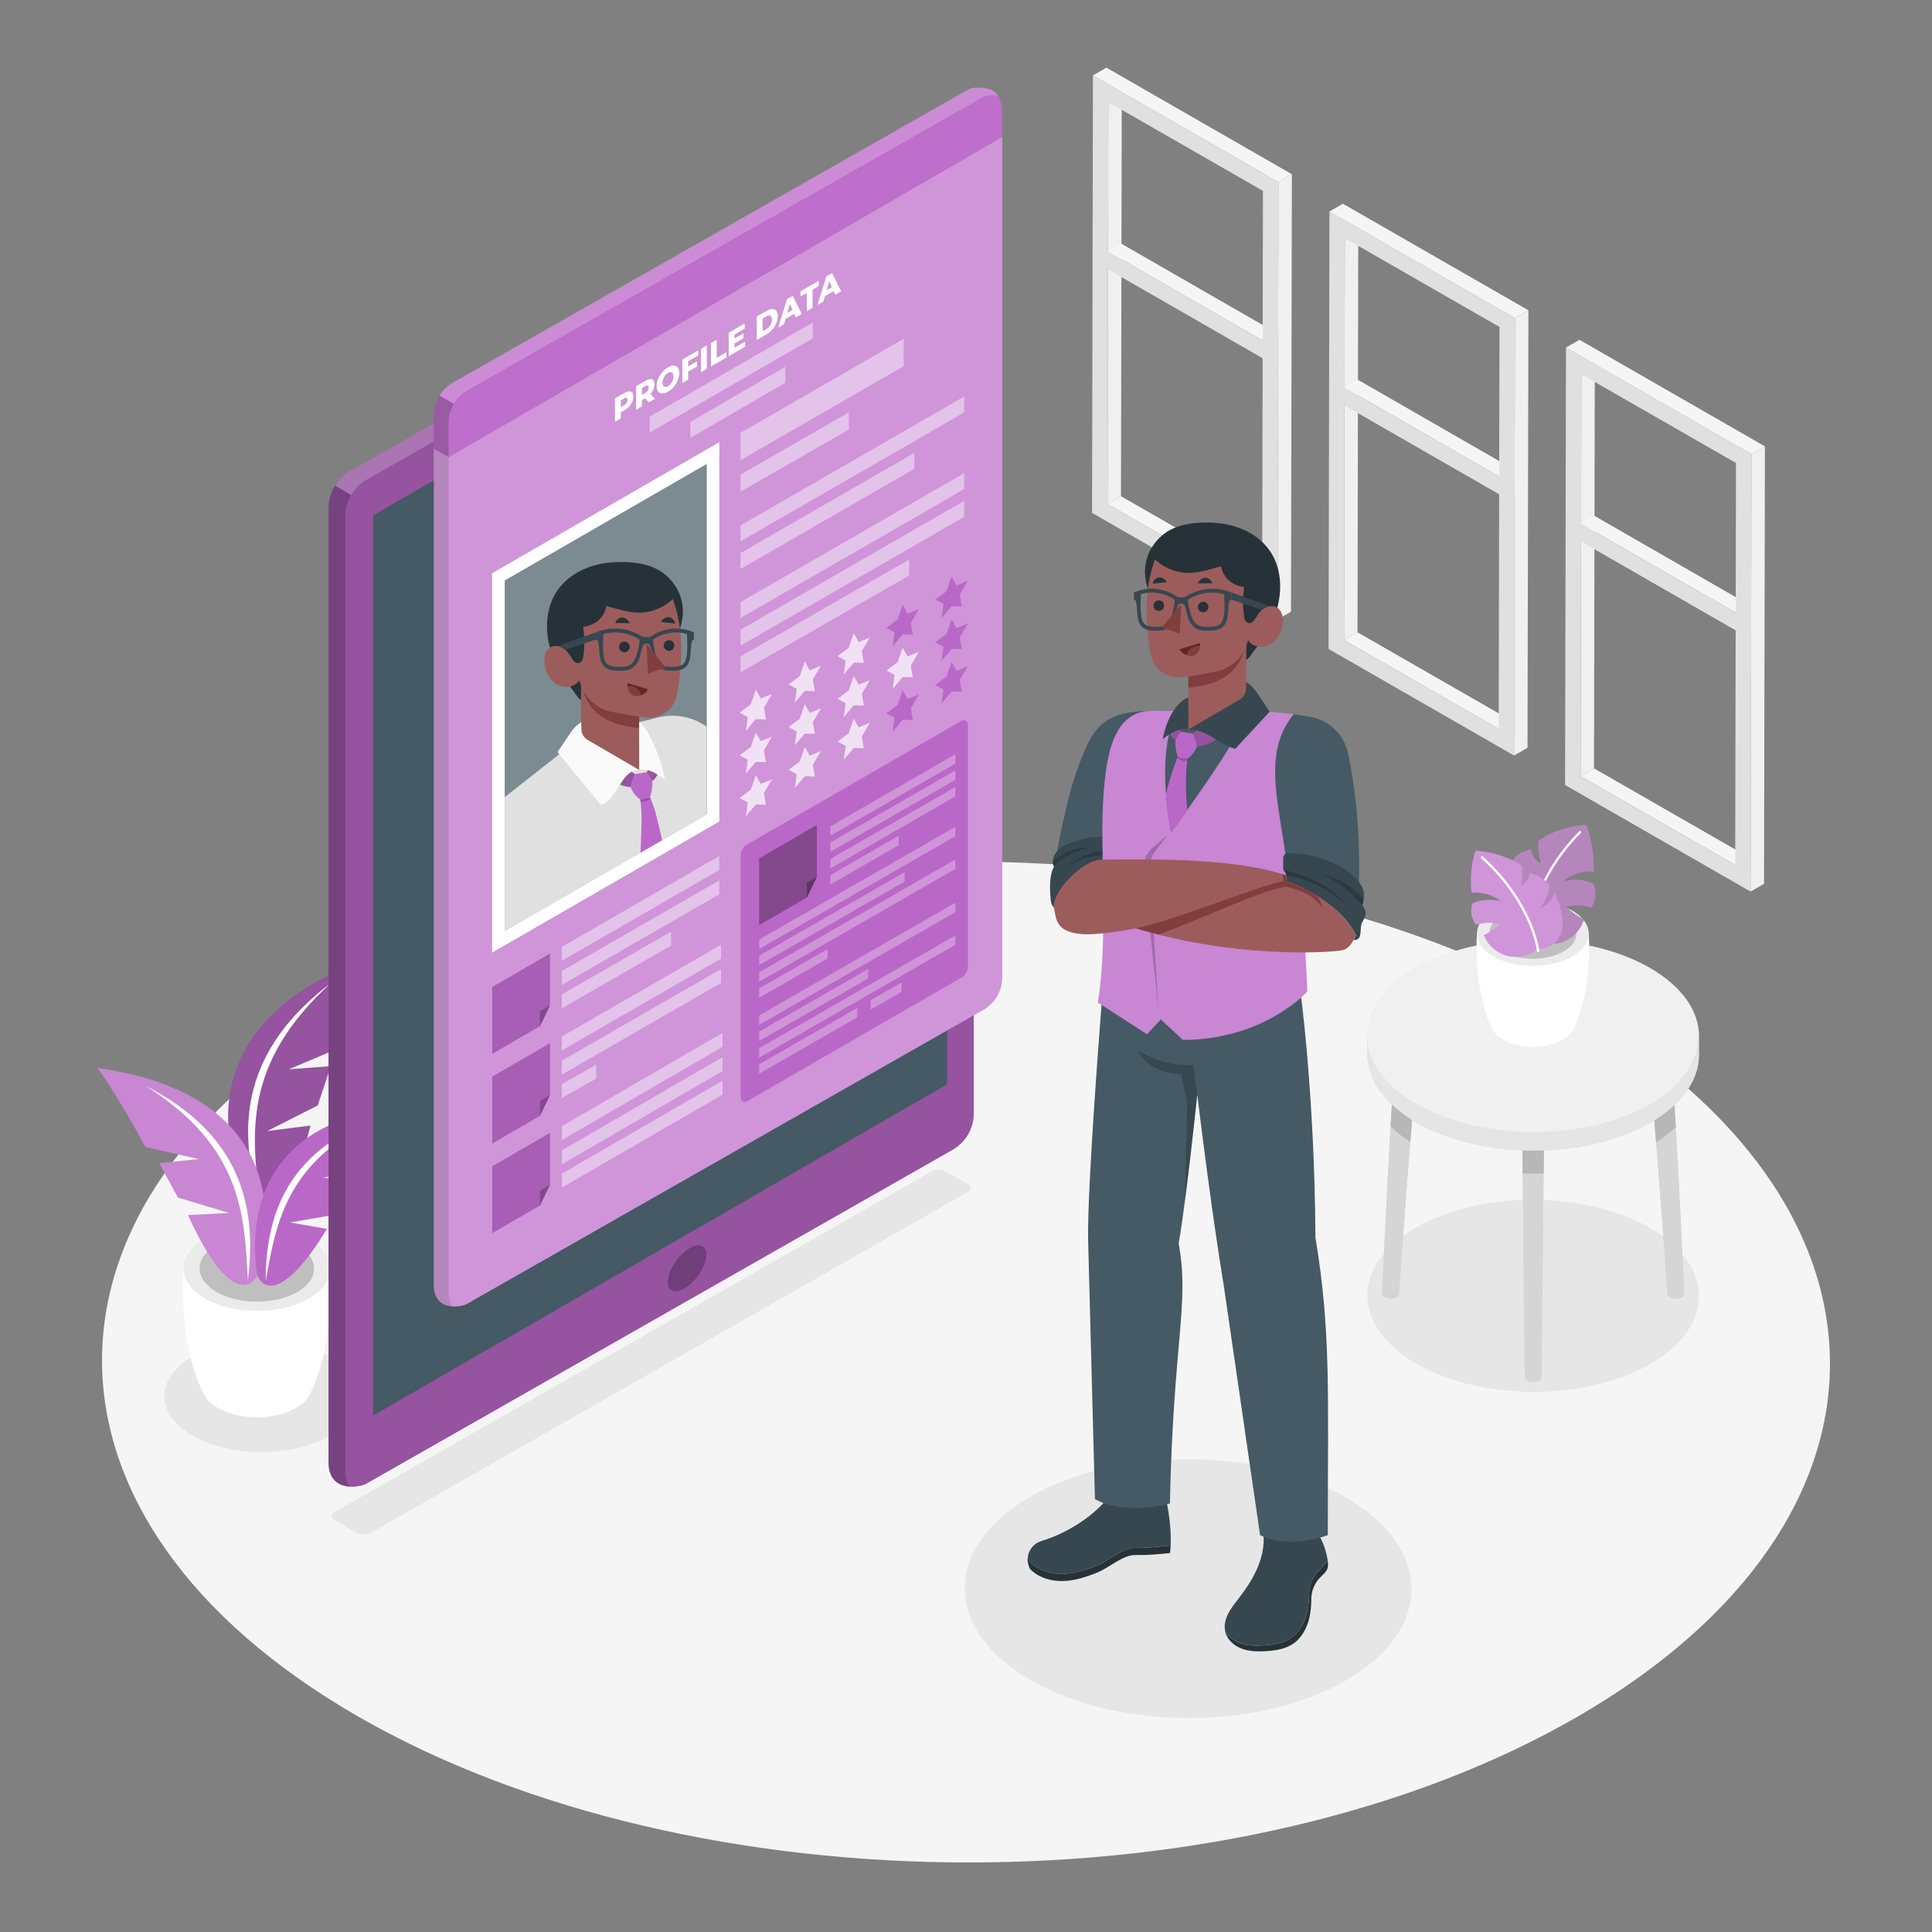 <?xml version="1.0" encoding="utf-8"?>
<!-- Generator: Adobe Illustrator 27.5.0, SVG Export Plug-In . SVG Version: 6.00 Build 0)  -->
<svg version="1.1" xmlns="http://www.w3.org/2000/svg" xmlns:xlink="http://www.w3.org/1999/xlink" x="0px" y="0px"
	 viewBox="0 0 500 500" style="enable-background:new 0 0 500 500;" xml:space="preserve">
<rect x="0" y="0" width="500" height="500" fill="#808080" stroke="none"/>
<g id="Floor">
	<path style="fill:#F5F5F5;" d="M407.586,260.907c-87.602-50.577-229.171-50.577-316.203,0.001
		C4.344,311.49,4.806,393.491,92.408,444.069c87.608,50.58,229.176,50.58,316.214-0.002
		C495.656,393.489,495.194,311.487,407.586,260.907z"/>
</g>
<g id="Shadows_1_">
	<path style="fill:#E6E6E6;" d="M348.219,387.448c22.653,13.079,22.772,34.282,0.268,47.359c-22.505,13.079-59.11,13.079-81.763,0
		c-22.651-13.078-22.771-34.281-0.265-47.359C288.963,374.371,325.568,374.371,348.219,387.448z"/>
	<path style="fill:#E6E6E6;" d="M366.54,352.936c16.813,9.707,43.982,9.707,60.686,0c8.351-4.853,12.505-11.214,12.469-17.575
		c-0.036-6.361-4.261-12.722-12.668-17.576c-16.812-9.707-43.981-9.706-60.684,0c-8.352,4.854-12.506,11.215-12.47,17.576
		C353.908,341.722,358.133,348.083,366.54,352.936z"/>
	<path style="fill:#E6E6E6;" d="M49.896,371.593c9.793,5.654,25.619,5.654,35.349,0c4.864-2.827,7.284-6.532,7.263-10.237
		c-0.021-3.705-2.482-7.411-7.379-10.238c-9.793-5.654-25.619-5.654-35.348,0c-4.865,2.827-7.285,6.533-7.264,10.238
		C42.538,365.061,44.999,368.766,49.896,371.593z"/>
	<path style="fill:#E6E6E6;" d="M86.351,393.257l5.653,3.302c1.272,0.743,2.844,0.751,4.123,0.021l154.561-88.206
		c0.689-0.393,0.694-1.385,0.009-1.785l-5.653-3.302c-1.272-0.743-2.844-0.751-4.123-0.021L86.36,391.472
		C85.671,391.865,85.666,392.857,86.351,393.257z"/>
</g>
<g id="Windows">
	<g>
		<g>
			<g>
				<g style="enable-background:new    ;">
					<g>
						<polygon style="fill:#F0F0F0;" points="286.838,26.428 290.313,24.408 290.11,128.425 286.634,130.445 						"/>
					</g>
					<g>
						<polygon style="fill:#F5F5F5;" points="286.634,130.445 290.11,128.425 330.124,151.394 326.648,153.414 						"/>
					</g>
					<g>
						<path style="fill:#E0E0E0;" d="M282.852,19.524l48.012,27.586l-0.23,113.207l-48.012-27.586L282.852,19.524z M326.648,153.414
							l0.204-104.018l-40.014-22.969l-0.204,104.017L326.648,153.414"/>
					</g>
					<g>
						<polygon style="fill:#F5F5F5;" points="282.852,19.524 286.328,17.504 334.339,45.091 330.863,47.111 						"/>
					</g>
					<g>
						<polygon style="fill:#F0F0F0;" points="330.863,47.111 334.339,45.091 334.109,158.298 330.634,160.318 						"/>
					</g>
				</g>
			</g>
		</g>
		<g>
			<polygon style="fill:#F5F5F5;" points="286.641,65.036 290.117,63.016 326.852,84.146 326.852,88.165 			"/>
			<polygon style="fill:#E0E0E0;" points="286.641,65.036 286.641,65.036 286.641,65.036 326.852,88.165 326.852,92.755 
				286.634,69.648 			"/>
			
				<rect x="306.746" y="53.407" transform="matrix(0.499 -0.867 0.867 0.499 87.406 304.308)" style="fill:#E0E0E0;" width="0" height="46.387"/>
		</g>
	</g>
	<g>
		<g>
			<g>
				<g style="enable-background:new    ;">
					<g>
						<polygon style="fill:#F0F0F0;" points="348.047,61.642 351.523,59.622 351.319,163.64 347.844,165.66 						"/>
					</g>
					<g>
						<polygon style="fill:#F5F5F5;" points="347.844,165.66 351.319,163.64 391.333,186.609 387.858,188.628 						"/>
					</g>
					<g>
						<path style="fill:#E0E0E0;" d="M344.062,54.738l48.012,27.586l-0.23,113.207l-48.012-27.586L344.062,54.738z M387.858,188.628
							l0.204-104.017l-40.014-22.969l-0.204,104.017L387.858,188.628"/>
					</g>
					<g>
						<polygon style="fill:#F5F5F5;" points="344.062,54.738 347.538,52.718 395.549,80.305 392.073,82.325 						"/>
					</g>
					<g>
						<polygon style="fill:#F0F0F0;" points="392.073,82.325 395.549,80.305 395.319,193.512 391.843,195.532 						"/>
					</g>
				</g>
			</g>
		</g>
		<g>
			<polygon style="fill:#F5F5F5;" points="347.851,100.251 351.327,98.231 388.061,119.36 388.061,123.379 			"/>
			<polygon style="fill:#E0E0E0;" points="347.851,100.251 347.851,100.251 347.851,100.251 388.061,123.379 388.061,127.969 
				347.844,104.862 			"/>
			
				<rect x="367.956" y="88.621" transform="matrix(0.499 -0.867 0.867 0.499 87.571 375.023)" style="fill:#E0E0E0;" width="0" height="46.387"/>
		</g>
	</g>
	<g>
		<g>
			<g>
				<g style="enable-background:new    ;">
					<g>
						<polygon style="fill:#F0F0F0;" points="409.257,96.857 412.733,94.837 412.529,198.854 409.053,200.874 						"/>
					</g>
					<g>
						<polygon style="fill:#F5F5F5;" points="409.053,200.874 412.529,198.854 452.543,221.823 449.068,223.843 						"/>
					</g>
					<g>
						<path style="fill:#E0E0E0;" d="M405.271,89.953l48.012,27.586l-0.23,113.207l-48.012-27.586L405.271,89.953z M449.068,223.843
							l0.204-104.017l-40.014-22.969l-0.204,104.017L449.068,223.843"/>
					</g>
					<g>
						<polygon style="fill:#F5F5F5;" points="405.271,89.953 408.747,87.933 456.759,115.519 453.283,117.539 						"/>
					</g>
					<g>
						<polygon style="fill:#F0F0F0;" points="453.283,117.539 456.759,115.519 456.529,228.727 453.053,230.747 						"/>
					</g>
				</g>
			</g>
		</g>
		<g>
			<polygon style="fill:#F5F5F5;" points="409.061,135.465 412.537,133.445 449.271,154.574 449.271,158.593 			"/>
			<polygon style="fill:#E0E0E0;" points="409.061,135.465 409.061,135.465 409.061,135.465 449.271,158.593 449.271,163.184 
				409.053,140.077 			"/>
			
				<rect x="429.166" y="123.836" transform="matrix(0.499 -0.867 0.867 0.499 87.737 445.739)" style="fill:#E0E0E0;" width="0" height="46.387"/>
		</g>
	</g>
</g>
<g id="Plant">
	<g>
		<g>
			<path style="fill:#FFFFFF;" d="M85.446,328.29l-18.98,0.553l-18.98-0.553c-0.818,12.817,1.685,25.88,5.135,32.26l0.013-0.002
				c0.618,1.4,1.86,2.728,3.757,3.823c5.6,3.234,14.651,3.234,20.215,0c1.929-1.121,3.17-2.486,3.755-3.922
				C83.784,354.034,86.259,341.044,85.446,328.29z"/>
			<g>
				<path style="fill:#EBEBEB;" d="M79.843,320.516c7.437,4.293,7.476,11.254,0.088,15.547c-7.388,4.294-19.405,4.294-26.842,0
					c-7.436-4.293-7.475-11.254-0.087-15.548C60.39,316.223,72.406,316.223,79.843,320.516z"/>
			</g>
			<g>
				<path style="fill:#E0E0E0;" d="M76.902,322.225c5.802,3.35,5.832,8.78,0.069,12.13c-5.764,3.35-15.14,3.35-20.941,0
					c-5.801-3.35-5.832-8.78-0.068-12.13C61.725,318.875,71.101,318.875,76.902,322.225z"/>
			</g>
			<g style="opacity:0.15;">
				<path d="M76.902,322.225c5.802,3.35,5.832,8.78,0.069,12.13c-5.764,3.35-15.14,3.35-20.941,0
					c-5.801-3.35-5.832-8.78-0.068-12.13C61.725,318.875,71.101,318.875,76.902,322.225z"/>
			</g>
		</g>
		<g>
			<path style="fill:#BA68C8;" d="M97.672,247.299c-42.772,14.005-43.159,42.619-33.517,62.996
				c2.432,4.125,9.791,6.34,16.197-19.002l-11.234,1.44l13.092-6.636l3.401-10.165l-10.916,0.811l13.856-5.828
				C93.655,255.473,97.672,247.299,97.672,247.299z"/>
			<path style="opacity:0.2;" d="M97.672,247.299c-42.772,14.005-43.159,42.619-33.517,62.996c2.432,4.125,9.791,6.34,16.197-19.002
				l-11.234,1.44l13.092-6.636l3.401-10.165l-10.916,0.811l13.856-5.828C93.655,255.473,97.672,247.299,97.672,247.299z"/>
			<path style="fill:#FFFFFF;" d="M85.574,254.455c-22.556,17.119-24.592,36.746-18.22,57.236
				C65.1,293.648,62.664,275.406,85.574,254.455z"/>
		</g>
		<g>
			<path style="fill:#BA68C8;" d="M25.226,276.366c42.161,5.936,47.276,32.521,41.682,53.1c-1.579,4.246-8.065,7.531-18.242-15.006
				l10.702-0.525l-13.295-4.005l-4.856-8.902l10.301-1.059l-13.873-3.125C30.325,283.311,25.226,276.366,25.226,276.366z"/>
			<path style="opacity:0.2;fill:#FFFFFF;" d="M25.226,276.366c42.161,5.936,47.276,32.521,41.682,53.1
				c-1.579,4.246-8.065,7.531-18.242-15.006l10.702-0.525l-13.295-4.005l-4.856-8.902l10.301-1.059l-13.873-3.125
				C30.325,283.311,25.226,276.366,25.226,276.366z"/>
			<path style="fill:#FFFFFF;" d="M37.682,281.02c23.851,12.196,29.008,30.136,26.478,50.277
				C63.262,314.12,62.5,296.726,37.682,281.02z"/>
		</g>
		<g>
			<path style="fill:#BA68C8;" d="M110.011,286.328c-38.665,0.632-46.25,24.021-43.511,43.195
				c0.948,4.003,6.427,7.691,18.121-11.484l-9.587-1.671l12.432-2.121l5.373-7.48l-9.166-2.107l12.853-1.264
				C104.638,292.017,110.011,286.328,110.011,286.328z"/>
			<path style="fill:#FFFFFF;" d="M98.264,289.129c-22.862,8.323-29.518,23.915-29.492,42.352
				C71.504,316.099,74.138,300.507,98.264,289.129z"/>
		</g>
	</g>
</g>
<g id="Table_1_">
	<g>
		<g>
			<g>
				<path style="fill:#E0E0E0;" d="M394.015,297.723c0.275,29.879,0.593,58.648,0.593,58.648c0.002,0.322,0.216,0.645,0.642,0.891
					c0.852,0.492,2.23,0.492,3.077,0c0.423-0.246,0.634-0.569,0.632-0.891c0,0,0.318-28.761,0.593-58.636
					C397.708,297.8,395.859,297.795,394.015,297.723z"/>
				<path style="fill:#E0E0E0;" d="M357.709,334.817c0.002,0.323,0.216,0.645,0.642,0.891c0.852,0.492,2.23,0.492,3.077,0
					c0.423-0.246,0.634-0.569,0.632-0.891c0,0,1.385-20.551,3.374-44.982c-1.995-1.239-3.731-2.567-5.209-3.96
					C358.619,312.016,357.709,334.817,357.709,334.817z"/>
				<path style="fill:#E0E0E0;" d="M431.507,334.817c-0.002,0.323,0.209,0.645,0.632,0.891c0.847,0.492,2.225,0.492,3.077,0
					c0.426-0.246,0.641-0.569,0.642-0.891c0,0-0.907-22.727-2.508-48.814c-1.477,1.389-3.213,2.71-5.208,3.943
					C430.126,314.328,431.507,334.817,431.507,334.817z"/>
				<path style="opacity:0.1;" d="M394.015,297.723c0.275,29.879,0.593,58.648,0.593,58.648c0.002,0.322,0.216,0.645,0.642,0.891
					c0.852,0.492,2.23,0.492,3.077,0c0.423-0.246,0.634-0.569,0.632-0.891c0,0,0.318-28.761,0.593-58.636
					C397.708,297.8,395.859,297.795,394.015,297.723z"/>
				<path style="opacity:0.1;" d="M357.709,334.817c0.002,0.323,0.216,0.645,0.642,0.891c0.852,0.492,2.23,0.492,3.077,0
					c0.423-0.246,0.634-0.569,0.632-0.891c0,0,1.385-20.551,3.374-44.982c-1.995-1.239-3.731-2.567-5.209-3.96
					C358.619,312.016,357.709,334.817,357.709,334.817z"/>
				<path style="opacity:0.1;" d="M431.507,334.817c-0.002,0.323,0.209,0.645,0.632,0.891c0.847,0.492,2.225,0.492,3.077,0
					c0.426-0.246,0.641-0.569,0.642-0.891c0,0-0.907-22.727-2.508-48.814c-1.477,1.389-3.213,2.71-5.208,3.943
					C430.126,314.328,431.507,334.817,431.507,334.817z"/>
				<path style="fill:#E0E0E0;" d="M439.695,268.098c0.036,6.361-4.118,12.722-12.469,17.575c-16.704,9.707-43.873,9.707-60.686,0
					c-8.406-4.853-12.631-11.214-12.667-17.576h0v4.833c0.025,4.492,2.15,8.983,6.352,12.944c1.478,1.394,3.215,2.721,5.209,3.96
					c0.363,0.226,0.725,0.452,1.105,0.671c7.664,4.425,17.48,6.826,27.476,7.216c1.844,0.072,3.693,0.077,5.537,0.012
					c10.088-0.357,19.988-2.762,27.674-7.228c0.316-0.184,0.613-0.373,0.917-0.561c1.995-1.233,3.731-2.554,5.208-3.943
					c4.248-3.992,6.369-8.53,6.344-13.072h0L439.695,268.098L439.695,268.098z"/>
				<path style="opacity:0.1;" d="M439.695,268.098c0.036,6.361-4.118,12.722-12.469,17.575c-16.704,9.707-43.873,9.707-60.686,0
					c-8.406-4.853-12.631-11.214-12.667-17.576h0v4.833c0.025,4.492,2.15,8.983,6.352,12.944c1.478,1.394,3.215,2.721,5.209,3.96
					c0.363,0.226,0.725,0.452,1.105,0.671c7.664,4.425,17.48,6.826,27.476,7.216c1.844,0.072,3.693,0.077,5.537,0.012
					c10.088-0.357,19.988-2.762,27.674-7.228c0.316-0.184,0.613-0.373,0.917-0.561c1.995-1.233,3.731-2.554,5.208-3.943
					c4.248-3.992,6.369-8.53,6.344-13.072h0L439.695,268.098L439.695,268.098z"/>
				<path style="fill:#E0E0E0;" d="M366.54,285.673c16.813,9.707,43.982,9.707,60.686,0c8.351-4.853,12.505-11.214,12.469-17.575
					c-0.036-6.361-4.261-12.722-12.668-17.576c-16.812-9.707-43.981-9.706-60.684,0c-8.352,4.854-12.506,11.215-12.47,17.576
					C353.908,274.459,358.133,280.82,366.54,285.673z"/>
				<g style="opacity:0.3;">
					<path d="M394.015,297.723c0.018,1.999,0.037,3.993,0.056,5.974c1.807,0.069,3.619,0.074,5.425,0.012
						c0.019-1.981,0.037-3.975,0.056-5.974C397.708,297.8,395.859,297.795,394.015,297.723z"/>
					<path d="M360.224,285.875c-0.117,1.907-0.23,3.794-0.34,5.658c1.439,1.403,3.137,2.741,5.091,3.993
						c0.149-1.869,0.301-3.766,0.458-5.691C363.439,288.596,361.703,287.269,360.224,285.875z"/>
					<path d="M433.351,286.003c-1.477,1.389-3.213,2.71-5.208,3.943c0.157,1.926,0.309,3.823,0.458,5.692
						c1.956-1.246,3.651-2.58,5.09-3.979C433.581,289.795,433.468,287.909,433.351,286.003z"/>
				</g>
			</g>
			<g style="opacity:0.5;">
				<path style="fill:#E0E0E0;" d="M394.015,297.723c0.275,29.879,0.593,58.648,0.593,58.648c0.002,0.322,0.216,0.645,0.642,0.891
					c0.852,0.492,2.23,0.492,3.077,0c0.423-0.246,0.634-0.569,0.632-0.891c0,0,0.318-28.761,0.593-58.636
					C397.708,297.8,395.859,297.795,394.015,297.723z"/>
				<path style="fill:#E0E0E0;" d="M357.709,334.817c0.002,0.323,0.216,0.645,0.642,0.891c0.852,0.492,2.23,0.492,3.077,0
					c0.423-0.246,0.634-0.569,0.632-0.891c0,0,1.385-20.551,3.374-44.982c-1.995-1.239-3.731-2.567-5.209-3.96
					C358.619,312.016,357.709,334.817,357.709,334.817z"/>
				<path style="fill:#E0E0E0;" d="M431.507,334.817c-0.002,0.323,0.209,0.645,0.632,0.891c0.847,0.492,2.225,0.492,3.077,0
					c0.426-0.246,0.641-0.569,0.642-0.891c0,0-0.907-22.727-2.508-48.814c-1.477,1.389-3.213,2.71-5.208,3.943
					C430.126,314.328,431.507,334.817,431.507,334.817z"/>
				<path style="fill:#FFFFFF;" d="M439.695,268.098c0.036,6.361-4.118,12.722-12.469,17.575c-16.704,9.707-43.873,9.707-60.686,0
					c-8.406-4.853-12.631-11.214-12.667-17.576h0v4.833c0.025,4.492,2.15,8.983,6.352,12.944c1.478,1.394,3.215,2.721,5.209,3.96
					c0.363,0.226,0.725,0.452,1.105,0.671c7.664,4.425,17.48,6.826,27.476,7.216c1.844,0.072,3.693,0.077,5.537,0.012
					c10.088-0.357,19.988-2.762,27.674-7.228c0.316-0.184,0.613-0.373,0.917-0.561c1.995-1.233,3.731-2.554,5.208-3.943
					c4.248-3.992,6.369-8.53,6.344-13.072h0L439.695,268.098L439.695,268.098z"/>
				<path style="fill:#FFFFFF;" d="M366.54,285.673c16.813,9.707,43.982,9.707,60.686,0c8.351-4.853,12.505-11.214,12.469-17.575
					c-0.036-6.361-4.261-12.722-12.668-17.576c-16.812-9.707-43.981-9.706-60.684,0c-8.352,4.854-12.506,11.215-12.47,17.576
					C353.908,274.459,358.133,280.82,366.54,285.673z"/>
			</g>
		</g>
		<g>
			<g>
				<path style="fill:#FFFFFF;" d="M411.163,241.587l-14.462,0.421l-14.462-0.421c-0.623,9.766,1.284,19.72,3.913,24.581l0.01-0.001
					c0.471,1.067,1.417,2.078,2.863,2.913c4.267,2.464,11.163,2.464,15.403,0c1.47-0.854,2.415-1.894,2.861-2.989
					C409.897,261.203,411.783,251.305,411.163,241.587z"/>
				<g>
					<path style="fill:#EBEBEB;" d="M406.893,235.663c5.666,3.271,5.696,8.575,0.067,11.847c-5.63,3.272-14.786,3.272-20.453,0
						c-5.666-3.271-5.696-8.575-0.066-11.847C392.071,232.392,401.227,232.392,406.893,235.663z"/>
				</g>
				<g>
					<path style="fill:#E0E0E0;" d="M404.653,236.965c4.421,2.552,4.444,6.69,0.052,9.243c-4.392,2.552-11.536,2.553-15.957,0
						c-4.421-2.552-4.444-6.69-0.052-9.242C393.088,234.413,400.232,234.413,404.653,236.965z"/>
				</g>
				<g style="opacity:0.15;">
					<path d="M404.653,236.965c4.421,2.552,4.444,6.69,0.052,9.243c-4.392,2.552-11.536,2.553-15.957,0
						c-4.421-2.552-4.444-6.69-0.052-9.242C393.088,234.413,400.232,234.413,404.653,236.965z"/>
				</g>
			</g>
			<g>
				<path style="fill:#BA68C8;" d="M395.494,241.995c2.428,1.99,5.68,2.728,8.483,1.929c2.795-0.796,5.072-3.101,5.945-6.011
					c-1.768-0.769-3.16-1.901-4.643-3.222c2.067-0.545,4.466-0.46,6.573,0.232c1.139-1.738,1.431-4.24,0.496-6.268
					c-2.494-1.095-5.358-1.298-7.841-0.542c2.198-1.903,4.99-2.787,7.928-2.499c0.289-7.107-1.904-12.179-1.904-12.179
					c-5.392,0.281-10.62,2.604-12.383,4.276c-0.3,2.157,0.597,5.728,0.597,5.728c-2.463-1.366-2.506-3.704-2.506-3.704
					c-3.374,0.844-4.817,2.529-5.343,3.813c0.248,2.113,2.198,5.644,3.194,6.471c-3.169-0.958-4.454-4.487-4.454-4.487
					C386.521,232.917,387.115,241.276,395.494,241.995z"/>
				<path style="opacity:0.2;" d="M395.494,241.995c2.428,1.99,5.68,2.728,8.483,1.929c2.795-0.796,5.072-3.101,5.945-6.011
					c-1.768-0.769-3.16-1.901-4.643-3.222c2.067-0.545,4.466-0.46,6.573,0.232c1.139-1.738,1.431-4.24,0.496-6.268
					c-2.494-1.095-5.358-1.298-7.841-0.542c2.198-1.903,4.99-2.787,7.928-2.499c0.289-7.107-1.904-12.179-1.904-12.179
					c-5.392,0.281-10.62,2.604-12.383,4.276c-0.3,2.157,0.597,5.728,0.597,5.728c-2.463-1.366-2.506-3.704-2.506-3.704
					c-3.374,0.844-4.817,2.529-5.343,3.813c0.248,2.113,2.198,5.644,3.194,6.471c-3.169-0.958-4.454-4.487-4.454-4.487
					C386.521,232.917,387.115,241.276,395.494,241.995z"/>
				<path style="opacity:0.3;fill:#FFFFFF;" d="M395.494,241.995c2.428,1.99,5.68,2.728,8.483,1.929
					c2.795-0.796,5.072-3.101,5.945-6.011c-1.768-0.769-3.16-1.901-4.643-3.222c2.067-0.545,4.466-0.46,6.573,0.232
					c1.139-1.738,1.431-4.24,0.496-6.268c-2.494-1.095-5.358-1.298-7.841-0.542c2.198-1.903,4.99-2.787,7.928-2.499
					c0.289-7.107-1.904-12.179-1.904-12.179c-5.392,0.281-10.62,2.604-12.383,4.276c-0.3,2.157,0.597,5.728,0.597,5.728
					c-2.463-1.366-2.506-3.704-2.506-3.704c-3.374,0.844-4.817,2.529-5.343,3.813c0.248,2.113,2.198,5.644,3.194,6.471
					c-3.169-0.958-4.454-4.487-4.454-4.487C386.521,232.917,387.115,241.276,395.494,241.995z"/>
				<g>
					<path style="fill:#F5F5F5;" d="M395.305,242.795c-0.008,0-0.016,0-0.024-0.001c-0.172-0.013-0.3-0.162-0.287-0.334
						c0.515-6.809,4.411-18.05,13.699-27.321c0.122-0.121,0.319-0.122,0.44,0.001c0.122,0.122,0.122,0.319,0,0.44
						c-9.167,9.151-13.011,20.225-13.517,26.927C395.603,242.671,395.466,242.795,395.305,242.795z"/>
				</g>
			</g>
			<g>
				<path style="fill:#BA68C8;" d="M397.853,245.639c-2.153,1.757-5.162,2.41-7.85,1.703c-2.688-0.707-4.986-2.755-5.997-5.344
					c1.626-0.679,2.872-1.682,4.191-2.851c-1.988-0.492-4.256-0.425-6.212,0.184c-1.193-1.553-1.63-3.786-0.87-5.591
					c2.3-0.962,5.004-1.126,7.4-0.438c-2.199-1.708-4.903-2.515-7.677-2.278c-0.729-6.356,1.036-10.873,1.036-10.873
					c5.14,0.312,10.228,2.44,11.993,3.946c0.415,1.921-0.208,5.088-0.208,5.088c2.232-1.194,2.129-3.271,2.129-3.271
					c3.219,0.779,4.673,2.284,5.244,3.426c-0.104,1.869-1.713,4.984-2.596,5.711c2.907-0.831,3.894-3.946,3.894-3.946
					C405.68,237.647,405.628,245.013,397.853,245.639z"/>
				<path style="opacity:0.3;fill:#FFFFFF;" d="M397.853,245.639c-2.153,1.757-5.162,2.41-7.85,1.703
					c-2.688-0.707-4.986-2.755-5.997-5.344c1.626-0.679,2.872-1.682,4.191-2.851c-1.988-0.492-4.256-0.425-6.212,0.184
					c-1.193-1.553-1.63-3.786-0.87-5.591c2.3-0.962,5.004-1.126,7.4-0.438c-2.199-1.708-4.903-2.515-7.677-2.278
					c-0.729-6.356,1.036-10.873,1.036-10.873c5.14,0.312,10.228,2.44,11.993,3.946c0.415,1.921-0.208,5.088-0.208,5.088
					c2.232-1.194,2.129-3.271,2.129-3.271c3.219,0.779,4.673,2.284,5.244,3.426c-0.104,1.869-1.713,4.984-2.596,5.711
					c2.907-0.831,3.894-3.946,3.894-3.946C405.68,237.647,405.628,245.013,397.853,245.639z"/>
				<g>
					<path style="fill:#FFFFFF;" d="M398.06,246.382c-0.152,0-0.284-0.111-0.307-0.266c-0.885-5.929-5.193-15.77-14.423-23.993
						c-0.128-0.115-0.139-0.311-0.025-0.44c0.114-0.129,0.31-0.139,0.44-0.025c9.354,8.334,13.724,18.335,14.624,24.367
						c0.025,0.17-0.092,0.329-0.262,0.354C398.091,246.381,398.075,246.382,398.06,246.382z"/>
				</g>
			</g>
		</g>
	</g>
</g>
<g id="Device">
	<g>
		<g>
			<g>
				<path style="fill:#BA68C8;" d="M251.727,39.943l0.009-0.008c-0.259-0.91-0.532-1.721-0.964-2.404
					c-0.95-1.502-2.671-2.379-6.714-2.299c-0.212-0.002-1.27,0.106-1.651,0.323L90.546,121.929c-1.942,1.105-3.441,2.764-4.39,4.704
					c-0.72,1.471-1.133,3.098-1.133,4.792v247.064c0,4.408,2.588,6.071,5.463,6.257c1.23,0.08,2.512-0.106,3.667-0.471
					c0.018-0.006,0.029-0.024,0.046-0.032c0.147-0.053,0.295-0.095,0.438-0.177l151.866-86.481c3.411-1.943,5.516-5.567,5.516-9.493
					V41.134C252.019,40.694,251.902,40.299,251.727,39.943z"/>
				<path style="opacity:0.2;" d="M251.727,39.943l0.009-0.008c-0.259-0.91-0.532-1.721-0.964-2.404
					c-0.95-1.502-2.671-2.379-6.714-2.299c-0.212-0.002-1.27,0.106-1.651,0.323L90.546,121.929c-1.942,1.105-3.441,2.764-4.39,4.704
					c-0.72,1.471-1.133,3.098-1.133,4.792v247.064c0,4.408,2.588,6.071,5.463,6.257c1.23,0.08,2.512-0.106,3.667-0.471
					c0.018-0.006,0.029-0.024,0.046-0.032c0.147-0.053,0.295-0.095,0.438-0.177l151.866-86.481c3.411-1.943,5.516-5.567,5.516-9.493
					V41.134C252.019,40.694,251.902,40.299,251.727,39.943z"/>
				<path style="opacity:0.2;" d="M86.156,126.633c-0.72,1.471-1.133,3.098-1.133,4.792v247.064c0,4.408,2.588,6.071,5.463,6.257
					c-0.684-0.968-1.11-2.281-1.11-4.049V133.634c0-1.694,0.412-3.321,1.133-4.792c0.122-0.25,0.279-0.481,0.42-0.721l-4.22-2.437
					C86.516,125.995,86.317,126.304,86.156,126.633z"/>
				<path style="opacity:0.2;fill:#FFFFFF;" d="M244.058,35.232c-0.212-0.002-1.27,0.106-1.651,0.323L90.546,121.929
					c-1.612,0.917-2.897,2.229-3.838,3.754l4.22,2.437c0.949-1.623,2.279-3.02,3.971-3.982L246.76,37.764
					c0.382-0.217,1.439-0.325,1.651-0.323c0.9-0.018,1.674,0.017,2.361,0.091C249.822,36.029,248.101,35.152,244.058,35.232z"/>
			</g>
			<polygon style="fill:#455A64;" points="245.089,47.658 96.599,133.357 96.599,366.329 245.089,280.629 			"/>
			<g>
				<g>
					<path style="fill:#BA68C8;" d="M178.47,323.006c-2.739,1.582-5.242,5.198-5.611,8.081c-0.368,2.883,1.537,3.955,4.276,2.374
						c2.726-1.574,5.242-5.198,5.611-8.081C183.114,322.497,181.197,321.432,178.47,323.006z"/>
				</g>
				<g style="opacity:0.4;">
					<path d="M178.47,323.006c-2.739,1.582-5.242,5.198-5.611,8.081c-0.368,2.883,1.537,3.955,4.276,2.374
						c2.726-1.574,5.242-5.198,5.611-8.081C183.114,322.497,181.197,321.432,178.47,323.006z"/>
				</g>
			</g>
		</g>
	</g>
</g>
<g id="Screen">
	<g>
		<g>
			<path style="fill:#BA68C8;" d="M259.363,35.459v-7.562c0-0.387-0.103-0.735-0.257-1.049l0.008-0.007
				c-0.228-0.801-0.469-1.516-0.849-2.117c-0.837-1.323-2.353-2.095-5.913-2.025c-0.187-0.001-1.118,0.093-1.454,0.285
				L117.144,99.059c-1.71,0.973-3.031,2.435-3.867,4.143c-0.634,1.296-0.998,2.729-0.998,4.221v8.661l3.834,2.209L259.363,35.459z"
				/>
			<path style="fill:#BA68C8;" d="M116.113,118.294l-3.834-2.209v216.505c0,3.882,2.28,5.347,4.812,5.511
				c1.083,0.07,2.212-0.094,3.23-0.415c0.016-0.005,0.025-0.021,0.041-0.028c0.129-0.047,0.26-0.084,0.385-0.156l133.758-76.169
				c3.004-1.712,4.859-4.903,4.859-8.361V35.459L116.113,118.294z"/>
			<path style="opacity:0.2;" d="M113.277,103.202c-0.634,1.296-0.997,2.729-0.997,4.221v225.166c0,3.882,2.28,5.347,4.811,5.511
				c-0.602-0.852-0.977-2.009-0.977-3.566V109.368c0-1.492,0.363-2.925,0.998-4.221c0.108-0.22,0.246-0.424,0.37-0.635l-3.717-2.146
				C113.594,102.641,113.419,102.912,113.277,103.202z"/>
			<path style="opacity:0.2;fill:#FFFFFF;" d="M252.351,22.7c-0.187-0.001-1.118,0.094-1.454,0.285L117.144,99.059
				c-1.42,0.808-2.552,1.964-3.38,3.307l3.717,2.146c0.836-1.429,2.007-2.66,3.497-3.508L254.731,24.93
				c0.336-0.191,1.267-0.287,1.454-0.285c0.793-0.016,1.474,0.015,2.079,0.08C257.428,23.402,255.912,22.63,252.351,22.7z"/>
			<path style="opacity:0.05;fill:#FFFFFF;" d="M259.363,35.459v-7.562c0-0.387-0.103-0.735-0.257-1.049l0.008-0.007
				c-0.228-0.801-0.469-1.516-0.849-2.117c-0.837-1.323-2.353-2.095-5.913-2.025c-0.187-0.001-1.118,0.093-1.454,0.285
				L117.144,99.059c-1.71,0.973-3.031,2.435-3.867,4.143c-0.634,1.296-0.998,2.729-0.998,4.221v8.661l3.834,2.209L259.363,35.459z"
				/>
			<path style="opacity:0.3;fill:#FFFFFF;" d="M116.113,118.294l-3.834-2.209v216.505c0,3.882,2.28,5.347,4.812,5.511
				c1.083,0.07,2.212-0.094,3.23-0.415c0.016-0.005,0.025-0.021,0.041-0.028c0.129-0.047,0.26-0.084,0.385-0.156l133.758-76.169
				c3.004-1.712,4.859-4.903,4.859-8.361V35.459L116.113,118.294z"/>
		</g>
		<g>
			<g>
				<g>
					<polygon style="fill:#FFFFFF;" points="186.165,114.428 127.354,148.363 127.354,246.546 186.165,212.612 					"/>
					<polygon style="fill:#455A64;" points="130.619,150.248 182.899,120.083 182.899,210.726 130.619,240.891 					"/>
					<polygon style="opacity:0.3;fill:#FFFFFF;" points="130.619,150.248 182.899,120.083 182.899,210.726 130.619,240.891 					"/>
				</g>
				<g>
					<path style="fill:#E0E0E0;" d="M182.899,210.798l-52.28,30.165v-34.675l15.206-11.947l19.602-7.441l4.849-1.213
						c4.353-1.089,8.965-0.221,12.624,2.377l0,0V210.798z"/>
					<g>
						<path style="fill:#FFA8A7;" d="M152.71,185.542c0-0.001-0.001-0.002-0.001-0.004c0.004,0.002,0.008,0.004,0.012,0.006
							L152.71,185.542z"/>
						<path style="fill:#263238;" d="M142.445,168.031c-1.518-5.09-1.188-10.933,1.852-15.288c1.943-2.784,4.874-4.8,8.067-5.952
							c3.194-1.152,6.644-1.477,10.034-1.298c2.671,0.141,5.377,0.606,7.738,1.863c2.884,1.536,5.117,4.252,6.065,7.379
							c0.948,3.127,0.601,6.626-0.944,9.505c-1.219,2.272-3.108,4.107-5.067,5.783c-3.897,3.335-8.194,6.2-12.768,8.521
							c-1.143,0.58-2.304,1.127-3.48,1.638c-0.8,0.348-2.315,1.33-3.208,1.152c-0.904-0.18-1.842-1.858-2.382-2.544
							c-0.779-0.991-1.524-2.011-2.216-3.065C144.57,173.341,143.262,170.771,142.445,168.031z"/>
						<g>
							<g>
								<path style="fill:#BA68C8;" d="M169.764,210.748c-0.684-2.664-1.561-4.46-1.561-4.46l-2.501,0.595
									c0.184,1.393,0.286,2.855,0.333,4.306c0.032,0.997-0.082,4.702-0.263,9.49l5.602-3.232
									C170.88,215.252,170.346,213.013,169.764,210.748z"/>
								<path style="opacity:0.2;" d="M165.76,207.411c-0.02-0.175-0.034-0.355-0.056-0.528l2.501-0.595c0,0,0.054,0.137,0.142,0.37
									c-0.408,0.357-0.888,0.633-1.418,0.747C166.543,207.488,166.148,207.473,165.76,207.411z"/>
							</g>
							<g>
								<path style="fill:#BA68C8;" d="M164.363,200.335l-1.969-1.266l-4.588,2.501c2.012,1.842,5.411,2.143,5.411,2.143
									L164.363,200.335z"/>
								<path style="fill:#BA68C8;" d="M167.397,199.848l0.6-1.344l2.313,1.448c-0.451,1.504-1.503,2.201-1.503,2.201
									L167.397,199.848z"/>
								<path style="opacity:0.2;" d="M164.363,200.335l-1.969-1.266l-4.588,2.501c2.012,1.842,5.411,2.143,5.411,2.143
									L164.363,200.335z"/>
								<path style="opacity:0.2;" d="M167.397,199.848l0.6-1.344l2.313,1.448c-0.451,1.504-1.503,2.201-1.503,2.201
									L167.397,199.848z"/>
								<path style="fill:#BA68C8;" d="M163.218,203.712c0.195-1.163,0.583-2.341,1.146-3.378c1.011-0.162,2.022-0.324,3.034-0.486
									c0.551,0.702,1.036,1.494,1.41,2.305c0.149,2.161-0.603,4.135-0.603,4.135c-1.128,0.639-2.501,0.595-2.501,0.595
									C163.898,205.762,163.218,203.712,163.218,203.712z"/>
							</g>
						</g>
						<g>
							<path style="fill:#9C5C5C;" d="M150.379,176.858v13.886c2.765,3.805,14.376,8.639,15.048,8.524
								c0.845-0.144,0.015-7.626,0.015-8.274l-0.014-5.626c-2.256-0.342-4.469-0.742-6.461-1.158
								C155.002,183.381,151.784,180.586,150.379,176.858z"/>
							<path style="fill:#803E3E;" d="M160.375,187.504c1.651,0.457,3.348,0.707,5.053,0.896v-3.031
								c-2.256-0.342-4.469-0.742-6.461-1.158c-3.728-0.78-6.775-3.309-8.296-6.705c0.395,2.327,1.406,4.555,3.029,6.262
								C155.478,185.639,157.887,186.815,160.375,187.504z"/>
						</g>
						<g>
							<path style="fill:#9C5C5C;" d="M174.103,155.003c-2.074,2.128-5.477,3.524-8.448,3.557c-2.971,0.033-5.848-0.947-8.713-1.737
								c-0.247,1.38-0.949,2.676-1.97,3.637c-1.021,0.961-2.661,1.603-4.054,1.767c0.41,2.679,0.4,5.422-0.032,8.097
								c-0.092,0.567-0.474,1.084-1.025,1.245c-0.965,0.281-1.605-0.708-2.075-1.508c-0.535-0.911-1.196-1.779-2.093-2.336
								c-0.897-0.557-2.067-0.757-3.023-0.309c-0.781,0.366-1.336,1.122-1.594,1.945c-0.258,0.823-0.248,1.71-0.125,2.564
								c0.205,1.424,0.733,2.824,1.664,3.921c0.931,1.096,2.29,1.863,3.728,1.921c1.437,0.058,2.868-0.52,3.583-1.769l0.063,0.262
								c0.104,0.429,0.239,0.845,0.392,1.251c1.28,3.397,4.213,5.944,7.826,6.7c1.815,0.38,3.832,0.744,5.887,1.055
								c1.01,0.153,2.027,0.298,3.039,0.417c3.863,0.458,7.418-2.161,8.096-5.991C176.613,171.868,177.072,162.754,174.103,155.003z
								"/>
							<path style="fill:#37474F;" d="M168.18,164.886h-0.853h-0.912c-3.696-2.434-8.104-2.911-12.183-1.242v1.856l0.489,0.26
								c0.351,1.146,0.331,2.453,0.452,3.647c0.121,1.195,0.454,2.453,1.346,3.231c0.97,0.846,2.352,0.923,3.626,0.939
								c1.025,0.014,2.089,0.007,3.019-0.436c1.097-0.522,1.868-1.6,2.3-2.76c0.432-1.159,0.361-1.831,0.901-3.227
								c0.259-0.67,0.963-0.648,0.963-0.648s0.658-0.022,0.901,0.648c0.506,1.396,0.439,2.068,0.843,3.227
								c0.404,1.159,1.125,2.237,2.152,2.76c0.87,0.443,1.865,0.45,2.824,0.436c1.191-0.017,2.484-0.093,3.392-0.939
								c0.834-0.778,1.146-2.037,1.259-3.231c0.113-1.194,0.094-2.502,0.423-3.647l0.457-0.26v-1.856
								C175.763,161.975,171.638,162.452,168.18,164.886z M165.526,165.839l-0.07,0.663c-0.104,0.984-0.437,2.296-0.888,3.509
								c-0.229,0.615-0.771,1.722-1.821,2.222c-0.646,0.308-1.423,0.35-2.166,0.35l-0.398-0.003
								c-1.116-0.015-2.267-0.082-2.997-0.719c-0.568-0.495-0.905-1.342-1.031-2.591c-0.032-0.31-0.053-0.629-0.074-0.95
								c-0.059-0.887-0.01-2.833,0.069-4.238c1.014-0.283,2.049-0.425,3.09-0.425c2.158,0,4.298,0.624,6.213,1.808
								C165.557,165.53,165.526,165.839,165.526,165.839z M177.849,168.321c-0.02,0.321-0.04,0.64-0.07,0.95
								c-0.118,1.249-0.434,2.096-0.965,2.591c-0.683,0.637-1.76,0.704-2.804,0.719l-0.372,0.003c-0.695,0-1.422-0.042-2.026-0.35
								c-0.983-0.5-1.489-1.607-1.704-2.222c-0.423-1.214-0.734-2.525-0.831-3.509l-0.065-0.663c0,0-0.028-0.309,0.068-0.373
								c1.792-1.184,3.794-1.808,5.813-1.808c0.974,0,1.942,0.143,2.891,0.425C177.858,165.488,177.904,167.434,177.849,168.321z"/>
							<path style="fill:#37474F;" d="M154.232,163.645l-9.918,3.566c0.958,0.229,1.532,0.551,1.942,0.91
								c0.107,0.093,7.977-2.62,7.977-2.62V163.645z"/>
							<g>
								<polygon style="fill:#9C5C5C;" points="167.285,166.659 172.288,172.719 167.697,174.341 								"/>
								<polygon style="fill:#803E3E;" points="167.285,166.659 172.288,172.719 167.697,174.341 								"/>
								<path style="fill:#263238;" d="M160.216,167.417c-0.005,0.759,0.607,1.378,1.366,1.383c0.759,0.005,1.378-0.607,1.383-1.366
									c0.005-0.759-0.607-1.378-1.366-1.383C160.84,166.046,160.221,166.658,160.216,167.417z"/>
								<path style="fill:#263238;" d="M171.758,167.045c-0.005,0.759,0.607,1.378,1.366,1.383c0.759,0.005,1.378-0.607,1.383-1.366
									c0.005-0.759-0.607-1.378-1.366-1.383C172.382,165.674,171.763,166.286,171.758,167.045z"/>
								<path style="fill:#263238;" d="M171.031,160.945c1.227,0.139,2.454,0.278,3.681,0.416c-0.076-0.779-0.775-1.469-1.544-1.619
									C172.4,159.592,171.396,160.252,171.031,160.945z"/>
								<path style="fill:#263238;" d="M162.965,161.269c-1.235-0.011-2.469-0.022-3.704-0.033c0.17-0.764,0.948-1.364,1.729-1.42
									C161.771,159.76,162.688,160.537,162.965,161.269z"/>
								<path style="fill:#9C5C5C;" d="M162.413,176.773c1.763,0.542,3.525,1.084,5.288,1.626c-0.542,1.228-2.269,1.994-3.563,1.639
									C162.843,179.683,162.252,178.105,162.413,176.773z"/>
								<path style="fill:#5E2828;" d="M162.413,176.773c1.763,0.542,3.525,1.084,5.288,1.626c-0.542,1.228-2.269,1.994-3.563,1.639
									C162.843,179.683,162.252,178.105,162.413,176.773z"/>
								<path style="fill:#9C5C5C;" d="M165.87,179.934c-0.575,0.196-1.19,0.253-1.732,0.104c-1.016-0.279-1.592-1.311-1.718-2.387
									c0.699-0.105,1.433,0.014,2.042,0.373C165.164,178.437,165.666,179.147,165.87,179.934z"/>
								<path style="fill:#803E3E;" d="M165.87,179.934c-0.575,0.196-1.19,0.253-1.732,0.104c-1.016-0.279-1.592-1.311-1.718-2.387
									c0.699-0.105,1.433,0.014,2.042,0.373C165.164,178.437,165.666,179.147,165.87,179.934z"/>
							</g>
						</g>
						<path style="fill:#FAFAFA;" d="M165.427,199.269c-4.814-0.083-5.517,7.712-9.919,9.022l-11.214-13.65l3.479-5.172
							c0.694-1.032,1.597-1.907,2.651-2.568l0,0l0.04,1.873c0.023,1.113,0.624,2.133,1.586,2.694L165.427,199.269z"/>
						<path style="fill:#FAFAFA;" d="M165.427,199.269c2.677-0.832,6.672,2.514,6.672,2.514c-1.398-7.741-5.639-14.882-6.672-14.882
							V199.269z"/>
					</g>
				</g>
			</g>
			<g>
				<g>
					<path style="fill:#FFFFFF;" d="M161.554,101.727c1.442-0.833,2.349-0.497,2.353,0.887c0.004,1.378-0.898,2.758-2.34,3.59
						l-0.916,0.529l0.005,1.585l-1.493,0.862l-0.017-6.063L161.554,101.727z M161.478,104.901c0.616-0.356,0.921-0.857,0.919-1.416
						c-0.002-0.559-0.308-0.714-0.924-0.358l-0.831,0.48l0.005,1.774L161.478,104.901"/>
				</g>
				<g>
					<path style="fill:#FFFFFF;" d="M168.363,101.961l1.142,1.248l-1.6,0.924l-0.96-1.06l-0.814,0.47l0.005,1.612l-1.493,0.862
						l-0.017-6.063l2.415-1.394c1.436-0.829,2.344-0.494,2.348,0.89C169.39,100.34,169.018,101.218,168.363,101.961z
						 M166.958,101.738c0.616-0.356,0.927-0.86,0.925-1.419c-0.002-0.559-0.314-0.711-0.93-0.355l-0.831,0.48l0.005,1.774
						L166.958,101.738"/>
				</g>
				<g>
					<path style="fill:#FFFFFF;" d="M172.864,95.073c1.691-0.976,2.939-0.356,2.944,1.457c0.005,1.819-1.235,3.876-2.926,4.853
						c-1.685,0.973-2.933,0.353-2.938-1.467C169.938,98.103,171.179,96.046,172.864,95.073z M172.878,99.96
						c0.803-0.464,1.423-1.505,1.42-2.558c-0.003-1.046-0.627-1.369-1.43-0.906c-0.797,0.46-1.418,1.502-1.415,2.548
						C171.456,100.097,172.081,100.42,172.878,99.96"/>
				</g>
				<g>
					<polygon style="fill:#FFFFFF;" points="180.725,90.659 180.729,91.984 178.082,93.512 178.086,94.844 180.416,93.499 
						180.42,94.825 178.09,96.17 178.096,98.249 176.603,99.111 176.585,93.049 					"/>
				</g>
				<g>
					<polygon style="fill:#FFFFFF;" points="182.919,89.392 182.936,95.454 181.443,96.316 181.426,90.254 					"/>
				</g>
				<g>
					<polygon style="fill:#FFFFFF;" points="185.475,87.916 185.489,92.621 188.005,91.168 188.009,92.526 184,94.841 
						183.982,88.778 					"/>
				</g>
				<g>
					<polygon style="fill:#FFFFFF;" points="192.72,83.733 192.723,85.059 190.065,86.594 190.068,87.614 192.41,86.262 
						192.413,87.542 190.072,88.894 190.075,90.005 192.829,88.415 192.833,89.741 188.597,92.186 188.58,86.123 					"/>
				</g>
				<g>
					<path style="fill:#FFFFFF;" d="M198.335,80.491c1.753-1.012,2.95-0.531,2.955,1.327c0.005,1.865-1.185,3.724-2.938,4.736
						l-2.494,1.44l-0.017-6.063L198.335,80.491z M198.292,85.216c0.894-0.516,1.497-1.476,1.494-2.529
						c-0.003-1.046-0.61-1.308-1.503-0.792l-0.945,0.545l0.009,3.321L198.292,85.216"/>
				</g>
				<g>
					<path style="fill:#FFFFFF;" d="M205.161,76.55l2.353,4.714l-1.549,0.895l-0.422-0.935l-2.228,1.286l-0.41,1.414l-1.527,0.882
						l2.313-7.408L205.161,76.55z M203.746,80.993l1.357-0.784l-0.684-1.545L203.746,80.993"/>
				</g>
				<g>
					<path style="fill:#FFFFFF;" d="M215.346,70.67l2.353,4.714l-1.55,0.895l-0.416-0.938l-2.234,1.29l-0.41,1.415l-1.521,0.878
						l2.307-7.405L215.346,70.67z M213.931,75.113l1.357-0.784l-0.684-1.545L213.931,75.113"/>
				</g>
				<g>
					<polygon style="fill:#FFFFFF;" points="211.885,72.668 211.889,74.026 210.277,74.957 210.29,79.662 208.797,80.524 
						208.784,75.819 207.167,76.753 207.163,75.395 					"/>
				</g>
			</g>
			<g>
				<g>
					<g>
						<polygon style="fill:#BA68C8;" points="168.093,107.814 168.093,111.986 210.382,87.584 210.382,83.412 						"/>
					</g>
					<g style="opacity:0.6;">
						<polygon style="fill:#FFFFFF;" points="168.093,107.814 168.093,111.986 210.382,87.584 210.382,83.412 						"/>
					</g>
				</g>
				<g>
					<g>
						<polygon style="fill:#BA68C8;" points="178.657,109.18 178.657,113.352 203.262,99.07 203.262,94.898 						"/>
					</g>
					<g style="opacity:0.6;">
						<polygon style="fill:#FFFFFF;" points="178.657,109.18 178.657,113.352 203.262,99.07 203.262,94.898 						"/>
					</g>
				</g>
			</g>
			<g>
				<g>
					<g>
						<polygon style="fill:#BA68C8;" points="191.623,135.968 191.623,140.14 249.563,106.742 249.563,102.57 						"/>
						<polygon style="fill:#BA68C8;" points="191.623,143.123 191.623,147.295 236.678,121.33 236.678,117.158 						"/>
					</g>
					<g>
						<polygon style="fill:#BA68C8;" points="191.623,155.803 191.623,159.975 249.563,126.577 249.563,122.405 						"/>
						<polygon style="fill:#BA68C8;" points="191.623,162.958 191.623,167.13 249.563,133.77 249.563,129.598 						"/>
						<polygon style="fill:#BA68C8;" points="191.623,169.866 191.623,174.038 235.319,148.939 235.319,144.767 						"/>
					</g>
					<polygon style="fill:#BA68C8;" points="191.623,112.013 191.623,119.148 233.913,94.747 233.913,87.612 					"/>
					<polygon style="fill:#BA68C8;" points="191.623,122.808 191.623,127.299 219.717,111.161 219.717,106.669 					"/>
				</g>
				<g style="opacity:0.6;">
					<g>
						<polygon style="fill:#FFFFFF;" points="191.623,135.968 191.623,140.14 249.563,106.742 249.563,102.57 						"/>
						<polygon style="fill:#FFFFFF;" points="191.623,143.123 191.623,147.295 236.678,121.33 236.678,117.158 						"/>
					</g>
					<g>
						<polygon style="fill:#FFFFFF;" points="191.623,155.803 191.623,159.975 249.563,126.577 249.563,122.405 						"/>
						<polygon style="fill:#FFFFFF;" points="191.623,162.958 191.623,167.13 249.563,133.77 249.563,129.598 						"/>
						<polygon style="fill:#FFFFFF;" points="191.623,169.866 191.623,174.038 235.319,148.939 235.319,144.767 						"/>
					</g>
					<polygon style="fill:#FFFFFF;" points="191.623,112.013 191.623,119.148 233.913,94.747 233.913,87.612 					"/>
					<polygon style="fill:#FFFFFF;" points="191.623,122.808 191.623,127.299 219.717,111.161 219.717,106.669 					"/>
				</g>
			</g>
			<g>
				<g>
					<g>
						<polygon style="fill:#BA68C8;" points="195.599,178.471 196.911,180.761 199.831,179.559 197.727,183.15 198.232,186.202 
							195.621,186.131 193.012,189.216 193.498,185.591 191.38,184.439 194.297,182.27 						"/>
					</g>
					<g>
						<polygon style="fill:#BA68C8;" points="208.266,171.158 209.578,173.448 212.498,172.246 210.394,175.836 210.899,178.889 
							208.288,178.818 205.679,181.903 206.171,178.274 204.047,177.126 206.964,174.957 						"/>
					</g>
					<g>
						<polygon style="fill:#BA68C8;" points="220.933,163.845 222.245,166.135 225.165,164.933 223.061,168.523 223.572,171.572 
							220.954,171.505 218.345,174.589 218.838,170.961 216.714,169.812 219.631,167.643 						"/>
					</g>
					<g>
						<polygon style="fill:#BA68C8;" points="233.6,156.532 234.912,158.821 237.832,157.62 235.728,161.21 236.239,164.258 
							233.621,164.191 231.012,167.276 231.505,163.648 229.381,162.499 232.305,160.326 						"/>
					</g>
					<g>
						<polygon style="fill:#BA68C8;" points="246.267,149.218 247.578,151.508 250.499,150.306 248.395,153.896 248.906,156.945 
							246.288,156.878 243.679,159.963 244.172,156.334 242.048,155.186 244.972,153.013 						"/>
					</g>
				</g>
				<g>
					<g>
						<polygon style="fill:#BA68C8;" points="195.599,189.517 196.911,191.807 199.831,190.605 197.727,194.195 198.232,197.248 
							195.621,197.177 193.012,200.262 193.498,196.637 191.38,195.485 194.297,193.316 						"/>
					</g>
					<g>
						<polygon style="fill:#BA68C8;" points="208.266,182.204 209.578,184.494 212.498,183.292 210.394,186.882 210.899,189.935 
							208.288,189.864 205.679,192.948 206.171,189.32 204.047,188.171 206.964,186.003 						"/>
					</g>
					<g>
						<polygon style="fill:#BA68C8;" points="220.933,174.891 222.245,177.18 225.165,175.979 223.061,179.569 223.572,182.617 
							220.954,182.551 218.345,185.635 218.838,182.007 216.714,180.858 219.631,178.689 						"/>
					</g>
					<g>
						<polygon style="fill:#BA68C8;" points="233.6,167.578 234.912,169.867 237.832,168.665 235.728,172.256 236.239,175.304 
							233.621,175.237 231.012,178.322 231.505,174.693 229.381,173.545 232.305,171.372 						"/>
					</g>
					<g>
						<polygon style="fill:#BA68C8;" points="246.267,160.264 247.578,162.554 250.499,161.352 248.395,164.942 248.906,167.991 
							246.288,167.924 243.679,171.009 244.172,167.38 242.048,166.232 244.972,164.059 						"/>
					</g>
				</g>
				<g>
					<g>
						<polygon style="fill:#BA68C8;" points="195.599,200.563 196.911,202.853 199.831,201.651 197.727,205.241 198.232,208.294 
							195.621,208.223 193.012,211.308 193.498,207.683 191.38,206.531 194.297,204.362 						"/>
					</g>
					<g>
						<polygon style="fill:#BA68C8;" points="208.266,193.25 209.578,195.54 212.498,194.338 210.394,197.928 210.899,200.98 
							208.288,200.91 205.679,203.994 206.171,200.366 204.047,199.217 206.964,197.048 						"/>
					</g>
					<g>
						<polygon style="fill:#BA68C8;" points="220.933,185.937 222.245,188.226 225.165,187.025 223.061,190.615 223.572,193.663 
							220.954,193.597 218.345,196.681 218.838,193.053 216.714,191.904 219.631,189.735 						"/>
					</g>
					<g>
						<polygon style="fill:#BA68C8;" points="233.6,178.623 234.912,180.913 237.832,179.711 235.728,183.302 236.239,186.35 
							233.621,186.283 231.012,189.368 231.505,185.739 229.381,184.591 232.305,182.418 						"/>
					</g>
					<g>
						<polygon style="fill:#BA68C8;" points="246.267,171.31 247.578,173.6 250.499,172.398 248.395,175.988 248.906,179.037 
							246.288,178.97 243.679,182.055 244.172,178.426 242.048,177.278 244.972,175.105 						"/>
					</g>
				</g>
				<g style="opacity:0.8;">
					<g>
						<polygon style="fill:#FFFFFF;" points="195.599,178.471 196.911,180.761 199.831,179.559 197.727,183.15 198.232,186.202 
							195.621,186.131 193.012,189.216 193.498,185.591 191.38,184.439 194.297,182.27 						"/>
					</g>
					<g>
						<polygon style="fill:#FFFFFF;" points="208.266,171.158 209.578,173.448 212.498,172.246 210.394,175.836 210.899,178.889 
							208.288,178.818 205.679,181.903 206.171,178.274 204.047,177.126 206.964,174.957 						"/>
					</g>
					<g>
						<polygon style="fill:#FFFFFF;" points="220.933,163.845 222.245,166.135 225.165,164.933 223.061,168.523 223.572,171.572 
							220.954,171.505 218.345,174.589 218.838,170.961 216.714,169.812 219.631,167.643 						"/>
					</g>
				</g>
				<g style="opacity:0.8;">
					<g>
						<polygon style="fill:#FFFFFF;" points="195.599,189.517 196.911,191.807 199.831,190.605 197.727,194.195 198.232,197.248 
							195.621,197.177 193.012,200.262 193.498,196.637 191.38,195.485 194.297,193.316 						"/>
					</g>
					<g>
						<polygon style="fill:#FFFFFF;" points="208.266,182.204 209.578,184.494 212.498,183.292 210.394,186.882 210.899,189.935 
							208.288,189.864 205.679,192.948 206.171,189.32 204.047,188.171 206.964,186.003 						"/>
					</g>
					<g>
						<polygon style="fill:#FFFFFF;" points="220.933,174.891 222.245,177.18 225.165,175.979 223.061,179.569 223.572,182.617 
							220.954,182.551 218.345,185.635 218.838,182.007 216.714,180.858 219.631,178.689 						"/>
					</g>
					<g>
						<polygon style="fill:#FFFFFF;" points="233.6,167.578 234.912,169.867 237.832,168.665 235.728,172.256 236.239,175.304 
							233.621,175.237 231.012,178.322 231.505,174.693 229.381,173.545 232.305,171.372 						"/>
					</g>
				</g>
				<g style="opacity:0.8;">
					<g>
						<polygon style="fill:#FFFFFF;" points="195.599,200.563 196.911,202.853 199.831,201.651 197.727,205.241 198.232,208.294 
							195.621,208.223 193.012,211.308 193.498,207.683 191.38,206.531 194.297,204.362 						"/>
					</g>
					<g>
						<polygon style="fill:#FFFFFF;" points="208.266,193.25 209.578,195.54 212.498,194.338 210.394,197.928 210.899,200.98 
							208.288,200.91 205.679,203.994 206.171,200.366 204.047,199.217 206.964,197.048 						"/>
					</g>
					<g>
						<polygon style="fill:#FFFFFF;" points="220.933,185.937 222.245,188.226 225.165,187.025 223.061,190.615 223.572,193.663 
							220.954,193.597 218.345,196.681 218.838,193.053 216.714,191.904 219.631,189.735 						"/>
					</g>
				</g>
			</g>
			<g>
				<g>
					<polygon style="fill:#BA68C8;" points="142.328,246.774 127.389,255.437 127.389,272.73 139.733,265.586 142.328,260.217 					
						"/>
					<polygon style="opacity:0.1;" points="142.328,246.774 127.389,255.437 127.389,272.73 139.733,265.586 142.328,260.217 					
						"/>
					<polygon style="fill:#BA68C8;" points="139.733,265.586 142.328,260.217 139.733,261.719 					"/>
					<polygon style="opacity:0.3;" points="139.733,265.586 142.328,260.217 139.733,261.719 					"/>
				</g>
				<g>
					<polygon style="fill:#BA68C8;" points="145.379,245.034 145.379,248.683 186.165,225.16 186.165,221.512 					"/>
					<polygon style="fill:#BA68C8;" points="145.379,251.291 145.379,254.939 186.165,231.451 186.165,227.803 					"/>
					<polygon style="fill:#BA68C8;" points="145.379,257.332 145.379,260.981 173.708,244.717 173.708,241.069 					"/>
				</g>
				<g style="opacity:0.6;">
					<polygon style="fill:#FFFFFF;" points="145.379,245.034 145.379,248.683 186.165,225.16 186.165,221.512 					"/>
					<polygon style="fill:#FFFFFF;" points="145.379,251.291 145.379,254.939 186.165,231.451 186.165,227.803 					"/>
					<polygon style="fill:#FFFFFF;" points="145.379,257.332 145.379,260.981 173.708,244.717 173.708,241.069 					"/>
				</g>
			</g>
			<g>
				<g>
					<polygon style="fill:#BA68C8;" points="142.328,269.98 127.389,278.643 127.389,295.936 139.733,288.791 142.328,283.423 					
						"/>
					<polygon style="opacity:0.1;" points="142.328,269.98 127.389,278.643 127.389,295.936 139.733,288.791 142.328,283.423 					
						"/>
					<polygon style="fill:#BA68C8;" points="139.733,288.791 142.328,283.423 139.733,284.925 					"/>
					<polygon style="opacity:0.3;" points="139.733,288.791 142.328,283.423 139.733,284.925 					"/>
				</g>
				<g>
					<polygon style="fill:#BA68C8;" points="145.379,268.24 145.379,271.888 186.607,248.122 186.607,244.473 					"/>
					<polygon style="fill:#BA68C8;" points="145.379,274.497 145.379,278.145 186.607,254.412 186.607,250.764 					"/>
					<polygon style="fill:#BA68C8;" points="145.379,280.538 145.379,284.187 154.313,279.161 154.313,275.513 					"/>
				</g>
				<g style="opacity:0.6;">
					<polygon style="fill:#FFFFFF;" points="145.379,268.24 145.379,271.888 186.607,248.122 186.607,244.473 					"/>
					<polygon style="fill:#FFFFFF;" points="145.379,274.497 145.379,278.145 186.607,254.412 186.607,250.764 					"/>
					<polygon style="fill:#FFFFFF;" points="145.379,280.538 145.379,284.187 154.313,279.161 154.313,275.513 					"/>
				</g>
			</g>
			<g>
				<g>
					<polygon style="fill:#BA68C8;" points="142.328,293.186 127.389,301.848 127.389,319.142 139.733,311.997 142.328,306.629 
											"/>
					<polygon style="opacity:0.1;" points="142.328,293.186 127.389,301.848 127.389,319.142 139.733,311.997 142.328,306.629 					
						"/>
					<polygon style="fill:#BA68C8;" points="139.733,311.997 142.328,306.629 139.733,308.13 					"/>
					<polygon style="opacity:0.3;" points="139.733,311.997 142.328,306.629 139.733,308.13 					"/>
				</g>
				<g>
					<polygon style="fill:#BA68C8;" points="145.379,291.446 145.379,295.094 186.999,270.926 186.999,267.278 					"/>
					<polygon style="fill:#BA68C8;" points="145.379,297.703 145.379,301.351 186.999,277.217 186.999,273.569 					"/>
					<polygon style="fill:#BA68C8;" points="145.379,303.744 145.379,307.392 186.999,283.309 186.999,279.66 					"/>
				</g>
				<g style="opacity:0.6;">
					<polygon style="fill:#FFFFFF;" points="145.379,291.446 145.379,295.094 186.999,270.926 186.999,267.278 					"/>
					<polygon style="fill:#FFFFFF;" points="145.379,297.703 145.379,301.351 186.999,277.217 186.999,273.569 					"/>
					<polygon style="fill:#FFFFFF;" points="145.379,303.744 145.379,307.392 186.999,283.309 186.999,279.66 					"/>
				</g>
			</g>
			<g>
				<path style="fill:#BA68C8;" d="M248.865,252.97l-55.546,32.054c-0.726,0.419-1.633-0.105-1.633-0.943v-62.674
					c0-1.167,0.623-2.245,1.633-2.829l55.546-32.054c0.726-0.419,1.633,0.105,1.633,0.943v62.674
					C250.499,251.308,249.876,252.386,248.865,252.97z"/>
				<g>
					<polygon style="fill:#BA68C8;" points="211.402,213.484 196.463,222.147 196.463,239.44 208.807,232.296 211.402,226.927 					
						"/>
					<polygon style="opacity:0.3;" points="211.402,213.484 196.463,222.147 196.463,239.44 208.807,232.296 211.402,226.927 					
						"/>
					<polygon style="fill:#BA68C8;" points="208.807,232.296 211.402,226.927 208.807,228.429 					"/>
					<polygon style="opacity:0.5;" points="208.807,232.296 211.402,226.927 208.807,228.429 					"/>
				</g>
				<g>
					<polygon style="fill:#BA68C8;" points="214.926,213.85 214.926,216.276 247.248,197.625 247.248,195.199 					"/>
					<polygon style="fill:#BA68C8;" points="214.926,220.437 247.248,201.809 247.248,199.382 214.926,218.011 					"/>
					<polygon style="fill:#BA68C8;" points="214.926,224.734 247.248,206.084 247.248,203.657 214.926,222.308 					"/>
					<polygon style="fill:#BA68C8;" points="232.575,216.276 214.926,226.469 214.926,228.895 232.575,218.702 					"/>
					<polygon style="fill:#BA68C8;" points="196.463,245.6 247.248,216.404 247.248,213.978 196.463,243.174 					"/>
					<polygon style="fill:#BA68C8;" points="234.14,225.714 196.463,247.335 196.463,249.761 234.14,228.14 					"/>
					<polygon style="fill:#BA68C8;" points="196.463,265.247 247.248,236.051 247.248,233.625 196.463,262.821 					"/>
					<polygon style="fill:#BA68C8;" points="224.683,250.788 196.463,266.982 196.463,269.408 224.683,253.214 					"/>
					<polygon style="fill:#BA68C8;" points="196.463,273.705 247.248,244.509 247.248,242.083 196.463,271.279 					"/>
					<polygon style="fill:#BA68C8;" points="196.463,277.866 221.855,263.279 221.855,260.853 196.463,275.44 					"/>
					<polygon style="fill:#BA68C8;" points="225.363,261.264 233.323,256.691 233.323,254.265 225.363,258.838 					"/>
					<polygon style="fill:#BA68C8;" points="196.463,254.058 247.248,224.862 247.248,222.436 196.463,251.632 					"/>
					<polygon style="fill:#BA68C8;" points="214.183,245.613 196.463,255.793 196.463,258.219 214.183,248.04 					"/>
				</g>
				<g style="opacity:0.3;">
					<polygon style="fill:#FFFFFF;" points="214.926,213.85 214.926,216.276 247.248,197.625 247.248,195.199 					"/>
					<polygon style="fill:#FFFFFF;" points="214.926,220.437 247.248,201.809 247.248,199.382 214.926,218.011 					"/>
					<polygon style="fill:#FFFFFF;" points="214.926,224.734 247.248,206.084 247.248,203.657 214.926,222.308 					"/>
					<polygon style="fill:#FFFFFF;" points="232.575,216.276 214.926,226.469 214.926,228.895 232.575,218.702 					"/>
					<polygon style="fill:#FFFFFF;" points="196.463,245.6 247.248,216.404 247.248,213.978 196.463,243.174 					"/>
					<polygon style="fill:#FFFFFF;" points="234.14,225.714 196.463,247.335 196.463,249.761 234.14,228.14 					"/>
					<polygon style="fill:#FFFFFF;" points="196.463,265.247 247.248,236.051 247.248,233.625 196.463,262.821 					"/>
					<polygon style="fill:#FFFFFF;" points="224.683,250.788 196.463,266.982 196.463,269.408 224.683,253.214 					"/>
					<polygon style="fill:#FFFFFF;" points="196.463,273.705 247.248,244.509 247.248,242.083 196.463,271.279 					"/>
					<polygon style="fill:#FFFFFF;" points="196.463,277.866 221.855,263.279 221.855,260.853 196.463,275.44 					"/>
					<polygon style="fill:#FFFFFF;" points="225.363,261.264 233.323,256.691 233.323,254.265 225.363,258.838 					"/>
					<polygon style="fill:#FFFFFF;" points="196.463,254.058 247.248,224.862 247.248,222.436 196.463,251.632 					"/>
					<polygon style="fill:#FFFFFF;" points="214.183,245.613 196.463,255.793 196.463,258.219 214.183,248.04 					"/>
				</g>
			</g>
		</g>
	</g>
</g>
<g id="Character">
	<g>
		<g>
			<path style="fill:#37474F;" d="M266.564,404.175c2.157,2.264,5.424,3.223,8.55,3.143c3.126-0.08,6.152-1.092,9.045-2.281
				c2.892-1.189,6.524-4.518,9.65-4.455c2.888,0.058,6.299-0.315,9.147-0.626c0.278-6.312-1.3-12.388-1.3-12.388l-14.6-0.386
				c-3.941,5.398-11.606,9.89-17.405,11.574c-1.862,0.541-3.239,2.053-3.602,3.839c0.006,0.031,0.004,0.061,0.011,0.092
				C266.265,403.623,266.564,404.175,266.564,404.175z"/>
			<path style="fill:#263238;" d="M293.809,400.582c-3.126-0.063-6.758,3.266-9.65,4.455c-2.892,1.189-5.919,2.201-9.045,2.281
				c-3.126,0.08-6.393-0.88-8.55-3.143c0,0-0.299-0.552-0.505-1.487c-0.007-0.031-0.005-0.061-0.011-0.092
				c-0.127,0.625-0.135,1.282,0.011,1.945c0.206,0.935,0.505,1.487,0.505,1.487c2.157,2.264,5.424,3.223,8.55,3.143
				c3.126-0.08,6.152-1.092,9.045-2.281c2.892-1.189,6.524-4.518,9.65-4.455c3.216,0.064,5.992-0.197,9.004-0.52
				c0.072-0.651,0.114-1.306,0.143-1.958C300.108,400.267,296.697,400.64,293.809,400.582z"/>
		</g>
		<g>
			<path style="fill:#263238;" d="M338.79,412.306c-0.013,1.599-0.125,3.192-0.47,4.751c-0.603,2.729-2.009,5.393-4.344,6.929
				c-2.012,1.324-4.498,1.691-6.902,1.837c-2.128,0.129-4.319,0.1-6.315-0.652c-1.515-0.571-2.905-1.632-3.695-3.018
				c0.006,0.027,0.008,0.055,0.014,0.082c0.475,2.078,2.258,3.675,4.254,4.427c1.995,0.752,4.186,0.781,6.314,0.652
				c2.405-0.145,4.89-0.513,6.902-1.837c2.335-1.536,3.74-4.199,4.344-6.929c0.345-1.56,0.457-3.152,0.47-4.752
				c0.018-2.21,0.936-4.296,2.548-5.808c0.392-0.368,0.768-0.749,1.111-1.144c0.496-0.57,0.736-1.318,0.679-2.072
				c-0.022-0.296-0.054-0.585-0.091-0.869c-0.574,0.672-1.93,2.274-2.271,2.594C339.726,408.009,338.808,410.096,338.79,412.306z"/>
			<path style="fill:#37474F;" d="M326.807,395.753c0.605,3.225,0.017,6.593-1.219,9.632c-1.237,3.039-3.098,5.783-5.098,8.384
				c-0.961,1.249-1.964,2.483-2.668,3.893c-0.692,1.384-1.077,2.98-0.757,4.492c0.791,1.387,2.18,2.447,3.695,3.018
				c1.995,0.752,4.186,0.78,6.315,0.652c2.404-0.146,4.89-0.513,6.902-1.837c2.335-1.536,3.74-4.2,4.344-6.929
				c0.345-1.559,0.458-3.152,0.47-4.751c0.017-2.21,0.936-4.297,2.547-5.808c0.341-0.32,1.697-1.922,2.271-2.594
				c-0.515-3.934-2.344-6.721-2.344-6.721L326.807,395.753z"/>
		</g>
		<g>
			<path style="fill:#455A64;" d="M285.15,259.183c0,0-3.877,48.498-3.539,61.987c0.337,13.49,1.759,66.805,1.759,66.805
				c7.932,4.416,19.393,1.124,19.393,1.124c0.927-42.556,5.141-51.71,2.275-67.287c2.023-11.563,4.811-38.508,4.811-38.508
				c3.954,32.406,6.819,49.107,6.819,49.107l9.439,64.878c7.753,3.854,17.529,0,17.529,0c0-36.98,0.843-52.624-3.202-77.034
				c-0.216-37.578-3.989-64.498-3.989-64.498L285.15,259.183z"/>
			<path style="opacity:0.2;" d="M294.523,271.708c2.706,6.317,11.189,6.317,11.189,6.317l1.517,7.183l-0.565,25.544
				c1.63-12.425,3.184-27.449,3.184-27.449l-1.046-7.688C301.667,275.884,296.48,273.206,294.523,271.708z"/>
		</g>
		<path style="fill:#455A64;" d="M298.088,183.967c-13.248,0-15.42,5.153-18.763,13.694s-5.947,23.788-5.947,23.788l12.815-2.758
			l5.025-28.852L298.088,183.967z"/>
		<g>
			<path style="fill:#37474F;" d="M286.193,216.626c-3.334-0.227-6.722,0.388-9.763,1.773c-1.182,0.538-2.343,1.218-3.126,2.253
				c-0.783,1.036-1.115,2.493-0.544,3.659c-1.221,2.235-1.107,5.565-0.857,8.313c0.048,0.526,0.115,1.061,0.338,1.54
				c0.223,0.479,0.627,0.9,1.142,1.019l12.81-11.521V216.626z"/>
			<path style="opacity:0.2;" d="M281.802,219.467c-4.549-0.36-7.846,2.263-9.322,3.604c0.006,0.428,0.088,0.851,0.279,1.241
				C273.808,222.72,278.282,219.833,281.802,219.467z"/>
			<path style="opacity:0.2;" d="M276.826,223.807c2.829-1.634,6.1-2.483,9.367-2.46v-1.055
				C282.817,220.286,279.422,221.649,276.826,223.807z"/>
		</g>
		<path style="fill:#FFA8A7;" d="M320.214,175.126c0-0.001,0.001-0.002,0.001-0.003c-0.004,0.002-0.008,0.004-0.012,0.006
			L320.214,175.126z"/>
		<path style="fill:#BA68C8;" d="M334.813,184.842l-6.225-0.662l-30.5-0.213c-10.685,0-12.055,13.153-12.672,24.79
			c-0.617,11.637,1.358,35.057-1.292,50.695l12.722,8.216l3.578-3.843l5.698,5.301c19.348,0,30.745-10.734,32.202-12.589
			L334.813,184.842z"/>
		<path style="opacity:0.2;fill:#FFFFFF;" d="M334.813,184.842l-6.225-0.662l-30.5-0.213c-10.685,0-12.055,13.153-12.672,24.79
			c-0.617,11.637,1.358,35.057-1.292,50.695l12.722,8.216l3.578-3.843l5.698,5.301c19.348,0,30.745-10.734,32.202-12.589
			L334.813,184.842z"/>
		<path style="fill:#455A64;" d="M303.074,188.024c-2.849,9.076-1.06,21.732,0,27.43c7.223-9.939,13.981-19.902,16.101-23.799
			l-10.072-4.891L303.074,188.024z"/>
		<path style="opacity:0.2;" d="M302.113,216.134l-3.281,4.398c-0.898,1.204-1.341,2.686-1.251,4.185l2.196,36.59l-3.78-36.3
			c-0.216-2.072,0.597-4.118,2.175-5.478L302.113,216.134z"/>
		<path style="fill:#455A64;" d="M334.813,184.842l4.137,0.661c4.998,0.798,8.934,4.631,9.965,9.586
			c3.821,18.354,2.694,35.108,2.694,35.108l-18.884-8.697C330.737,206.741,326.861,194.549,334.813,184.842z"/>
		<g>
			<path style="fill:#37474F;" d="M332.096,222.066c0-0.744,0.613-1.336,1.356-1.326c8.549,0.112,16.853,4.178,19.118,8.961
				c0.928,1.988,0,4.622,0,4.622c1.524,1.988,0.729,2.982-0.066,4.423c-0.795,1.441,0.397,4.671-2.187,4.522l0.606-1.223
				c-5.111-9.914-17.999-13.984-17.999-13.984l-0.077-1.641c-0.014-0.301-0.149-0.584-0.375-0.784l0,0
				c-0.239-0.212-0.376-0.516-0.376-0.836V222.066z"/>
			<path style="opacity:0.2;" d="M341.767,226.146c4.051,1.551,8.533,5.301,10.803,8.176c0,0,0.23-0.653,0.346-1.553
				C351.503,230.994,348.427,227.741,341.767,226.146z"/>
			<path style="opacity:0.2;" d="M332.152,225.13c0.06,0.193,0.166,0.37,0.32,0.506c0.225,0.2,0.361,0.482,0.375,0.784l0.006,0.132
				c5.927,0.895,11.55,3.734,15.773,7.991C344.677,228.815,335.999,225.883,332.152,225.13z"/>
		</g>
		<g>
			<g>
				<path style="fill:#9C5C5C;" d="M332.924,228.061l-0.071-1.509c-14.486-5.016-40.02-4.043-47.478-4.099
					c-5.505-0.056-13.193,8.785-12.624,12.265c0.569,3.48,0.627,6.468,7.349,7.043c4.753,0.301,13.905-1.523,13.905-1.523
					c25.224,7.757,49.56,6.378,53.337,5.688c1.794-0.258,2.976-2.659,2.976-2.659l0.606-1.223
					C345.813,232.13,332.924,228.061,332.924,228.061z"/>
			</g>
			<path style="fill:#803E3E;" d="M342.5,235.239c-0.439-1.441-1.11-2.594-1.787-3.482c-4.165-2.552-7.788-3.697-7.788-3.697
				l-0.071-1.509c-0.309-0.107-0.629-0.207-0.948-0.309l0.191,1.864c-4.112,0.28-28.271,10.167-38.091,12.131
				c1.922,0.591,3.836,1.123,5.739,1.612c10.977-3.812,26.116-11.313,33.103-12.385C337.716,230.714,340.216,232.007,342.5,235.239z
				"/>
		</g>
		<path style="fill:#263238;" d="M330.428,157.702c1.511-5.064,1.182-10.879-1.843-15.213c-1.934-2.77-4.849-4.776-8.027-5.923
			c-3.178-1.146-6.611-1.47-9.985-1.292c-2.658,0.14-5.351,0.603-7.7,1.854c-2.87,1.528-5.092,4.231-6.035,7.343
			c-0.944,3.112-0.598,6.593,0.94,9.458c1.213,2.261,3.093,4.086,5.042,5.754c3.878,3.318,8.154,6.169,12.705,8.479
			c1.138,0.577,2.293,1.121,3.463,1.629c0.796,0.346,2.304,1.323,3.192,1.146c0.9-0.179,1.833-1.848,2.37-2.532
			c0.776-0.986,1.516-2.001,2.205-3.05C328.313,162.986,329.615,160.428,330.428,157.702z"/>
		<g>
			<g>
				<path style="fill:#BA68C8;" d="M307.285,196.362l-2.488-0.592c0,0-1.839,4.672-3.034,9.718c0.307,4.018,0.87,7.597,1.311,9.966
					c1.417-1.95,2.814-3.899,4.164-5.805C306.959,206.391,306.674,201,307.285,196.362z"/>
				<path style="opacity:0.2;" d="M307.229,196.887c0.02-0.174,0.033-0.353,0.056-0.525l-2.488-0.592c0,0-0.054,0.136-0.141,0.368
					c0.406,0.355,0.884,0.63,1.411,0.743C306.449,196.963,306.842,196.948,307.229,196.887z"/>
			</g>
			<g>
				<path style="fill:#BA68C8;" d="M308.618,189.845l1.96-1.26l4.565,2.488c-2.002,1.833-5.384,2.132-5.384,2.132L308.618,189.845z"
					/>
				<path style="fill:#BA68C8;" d="M305.6,189.361l-0.597-1.337l-2.301,1.441c0.449,1.497,1.496,2.19,1.496,2.19L305.6,189.361z"/>
				<path style="opacity:0.2;" d="M308.618,189.845l1.96-1.26l4.565,2.488c-2.002,1.833-5.384,2.132-5.384,2.132L308.618,189.845z"
					/>
				<path style="opacity:0.2;" d="M305.6,189.361l-0.597-1.337l-2.301,1.441c0.449,1.497,1.496,2.19,1.496,2.19L305.6,189.361z"/>
				<path style="fill:#BA68C8;" d="M309.758,193.206c-0.194-1.157-0.581-2.329-1.14-3.361c-1.006-0.161-2.012-0.323-3.019-0.484
					c-0.548,0.699-1.031,1.487-1.403,2.294c-0.149,2.15,0.6,4.115,0.6,4.115c1.122,0.636,2.488,0.592,2.488,0.592
					C309.081,195.246,309.758,193.206,309.758,193.206z"/>
			</g>
		</g>
		<g>
			<path style="fill:#9C5C5C;" d="M322.533,166.485v13.817c-2.751,3.786-14.305,8.596-14.974,8.482
				c-0.841-0.143-0.015-7.588-0.015-8.233l0.013-5.598c2.244-0.34,4.447-0.738,6.429-1.153
				C317.933,172.976,321.135,170.195,322.533,166.485z"/>
			<path style="fill:#803E3E;" d="M312.587,177.078c-1.643,0.455-3.331,0.704-5.028,0.892v-3.016
				c2.244-0.34,4.447-0.738,6.429-1.153c3.709-0.776,6.742-3.292,8.255-6.672c-0.393,2.315-1.399,4.532-3.014,6.231
				C317.459,175.222,315.062,176.393,312.587,177.078z"/>
		</g>
		<g>
			<path style="fill:#9C5C5C;" d="M298.927,144.738c2.064,2.118,5.45,3.506,8.406,3.539c2.956,0.033,5.819-0.943,8.67-1.728
				c0.246,1.374,0.944,2.663,1.96,3.619c1.016,0.957,2.648,1.595,4.034,1.758c-0.408,2.665-0.398,5.395,0.032,8.057
				c0.091,0.565,0.471,1.078,1.02,1.239c0.96,0.28,1.597-0.705,2.065-1.501c0.532-0.906,1.19-1.77,2.083-2.324
				c0.893-0.554,2.056-0.753,3.008-0.308c0.778,0.364,1.329,1.116,1.587,1.935c0.257,0.819,0.247,1.701,0.125,2.551
				c-0.204,1.417-0.729,2.81-1.656,3.901c-0.926,1.091-2.279,1.854-3.709,1.912c-1.43,0.058-2.854-0.517-3.565-1.76l-0.063,0.26
				c-0.104,0.427-0.237,0.841-0.39,1.245c-1.274,3.38-4.192,5.914-7.787,6.667c-1.806,0.378-3.813,0.74-5.858,1.05
				c-1.005,0.152-2.017,0.296-3.024,0.415c-3.844,0.456-7.382-2.15-8.056-5.962C296.43,161.52,295.972,152.451,298.927,144.738z"/>
			<path style="fill:#37474F;" d="M293.478,153.337v1.846l0.455,0.259c0.327,1.14,0.308,2.441,0.42,3.629
				c0.113,1.189,0.423,2.441,1.253,3.215c0.903,0.842,2.19,0.918,3.375,0.935c0.954,0.013,1.944,0.007,2.81-0.434
				c1.021-0.52,1.739-1.592,2.141-2.746c0.402-1.154,0.336-1.822,0.839-3.211c0.242-0.666,0.896-0.644,0.896-0.644
				s0.7-0.022,0.958,0.645c0.538,1.389,0.467,2.057,0.897,3.211c0.43,1.154,1.197,2.226,2.289,2.746
				c0.925,0.441,1.983,0.448,3.004,0.434c1.267-0.017,2.642-0.093,3.608-0.935c0.887-0.774,1.219-2.027,1.339-3.215
				c0.121-1.189,0.1-2.489,0.449-3.629l0.486-0.259v-1.846c-4.059-1.661-8.445-1.186-12.123,1.235h-0.907h-0.849
				C301.379,152.15,297.275,151.676,293.478,153.337z M307.534,155.149c1.905-1.178,4.035-1.799,6.182-1.799
				c1.036,0,2.066,0.142,3.075,0.423c0.078,1.399,0.127,3.335,0.069,4.217c-0.021,0.319-0.042,0.637-0.074,0.945
				c-0.125,1.243-0.461,2.086-1.026,2.578c-0.726,0.633-1.871,0.701-2.982,0.715l-0.396,0.003c-0.74,0-1.512-0.042-2.155-0.348
				c-1.045-0.497-1.584-1.599-1.812-2.211c-0.449-1.207-0.78-2.513-0.884-3.492l-0.07-0.66
				C307.461,155.52,307.431,155.213,307.534,155.149z M295.263,153.773c0.944-0.281,1.908-0.423,2.877-0.423
				c2.009,0,4.001,0.621,5.784,1.799c0.096,0.064,0.068,0.371,0.068,0.371l-0.065,0.66c-0.097,0.979-0.406,2.284-0.827,3.492
				c-0.213,0.612-0.717,1.713-1.695,2.211c-0.601,0.306-1.324,0.348-2.016,0.348l-0.37-0.003c-1.039-0.014-2.111-0.082-2.79-0.715
				c-0.529-0.492-0.843-1.336-0.96-2.578c-0.03-0.309-0.049-0.626-0.069-0.945C295.144,157.108,295.19,155.171,295.263,153.773z"/>
			<path style="fill:#37474F;" d="M318.699,153.337l9.869,3.548c-0.953,0.228-1.524,0.548-1.932,0.905
				c-0.106,0.093-7.937-2.607-7.937-2.607V153.337z"/>
			<g>
				<polygon style="fill:#9C5C5C;" points="305.711,156.336 300.733,162.366 305.301,163.981 				"/>
				<polygon style="fill:#803E3E;" points="305.711,156.336 300.733,162.366 305.301,163.981 				"/>
				<path style="fill:#263238;" d="M312.744,157.091c0.005,0.755-0.604,1.372-1.359,1.376c-0.755,0.005-1.371-0.604-1.376-1.359
					c-0.005-0.755,0.604-1.372,1.359-1.376C312.124,155.727,312.74,156.335,312.744,157.091z"/>
				<path style="fill:#263238;" d="M301.26,156.72c0.005,0.755-0.604,1.371-1.359,1.376c-0.755,0.005-1.371-0.604-1.376-1.359
					c-0.005-0.755,0.604-1.371,1.359-1.376C300.639,155.357,301.256,155.965,301.26,156.72z"/>
				<path style="fill:#263238;" d="M301.983,150.651c-1.221,0.138-2.442,0.276-3.663,0.414c0.076-0.775,0.772-1.462,1.536-1.611
					C300.621,149.305,301.621,149.961,301.983,150.651z"/>
				<path style="fill:#263238;" d="M310.009,150.973c1.228-0.011,2.457-0.022,3.685-0.033c-0.169-0.761-0.943-1.357-1.72-1.413
					C311.197,149.472,310.285,150.245,310.009,150.973z"/>
				<path style="fill:#9C5C5C;" d="M310.559,166.4c-1.754,0.539-3.508,1.079-5.262,1.618c0.54,1.222,2.258,1.984,3.545,1.631
					C310.131,169.296,310.719,167.726,310.559,166.4z"/>
				<path style="fill:#5E2828;" d="M310.559,166.4c-1.754,0.539-3.508,1.079-5.262,1.618c0.54,1.222,2.258,1.984,3.545,1.631
					C310.131,169.296,310.719,167.726,310.559,166.4z"/>
				<path style="fill:#9C5C5C;" d="M307.119,169.546c0.572,0.195,1.184,0.252,1.723,0.104c1.011-0.277,1.584-1.305,1.709-2.375
					c-0.695-0.105-1.426,0.014-2.032,0.371C307.821,168.056,307.322,168.762,307.119,169.546z"/>
				<path style="fill:#803E3E;" d="M307.119,169.546c0.572,0.195,1.184,0.252,1.723,0.104c1.011-0.277,1.584-1.305,1.709-2.375
					c-0.695-0.105-1.426,0.014-2.032,0.371C307.821,168.056,307.322,168.762,307.119,169.546z"/>
			</g>
		</g>
		<path style="fill:#37474F;" d="M307.56,188.785c4.79-0.083,7.716,3.732,12.096,5.036l8.932-9.641l-3.462-5.147
			c-0.691-1.027-1.589-1.897-2.637-2.555l0,0l-0.039,1.864c-0.023,1.107-0.621,2.123-1.578,2.68L307.56,188.785z"/>
		<path style="fill:#37474F;" d="M307.56,188.785c-2.664-0.828-6.639,2.501-6.639,2.501c1.391-7.703,5.596-10.734,6.625-10.734
			L307.56,188.785z"/>
	</g>
</g>
</svg>
